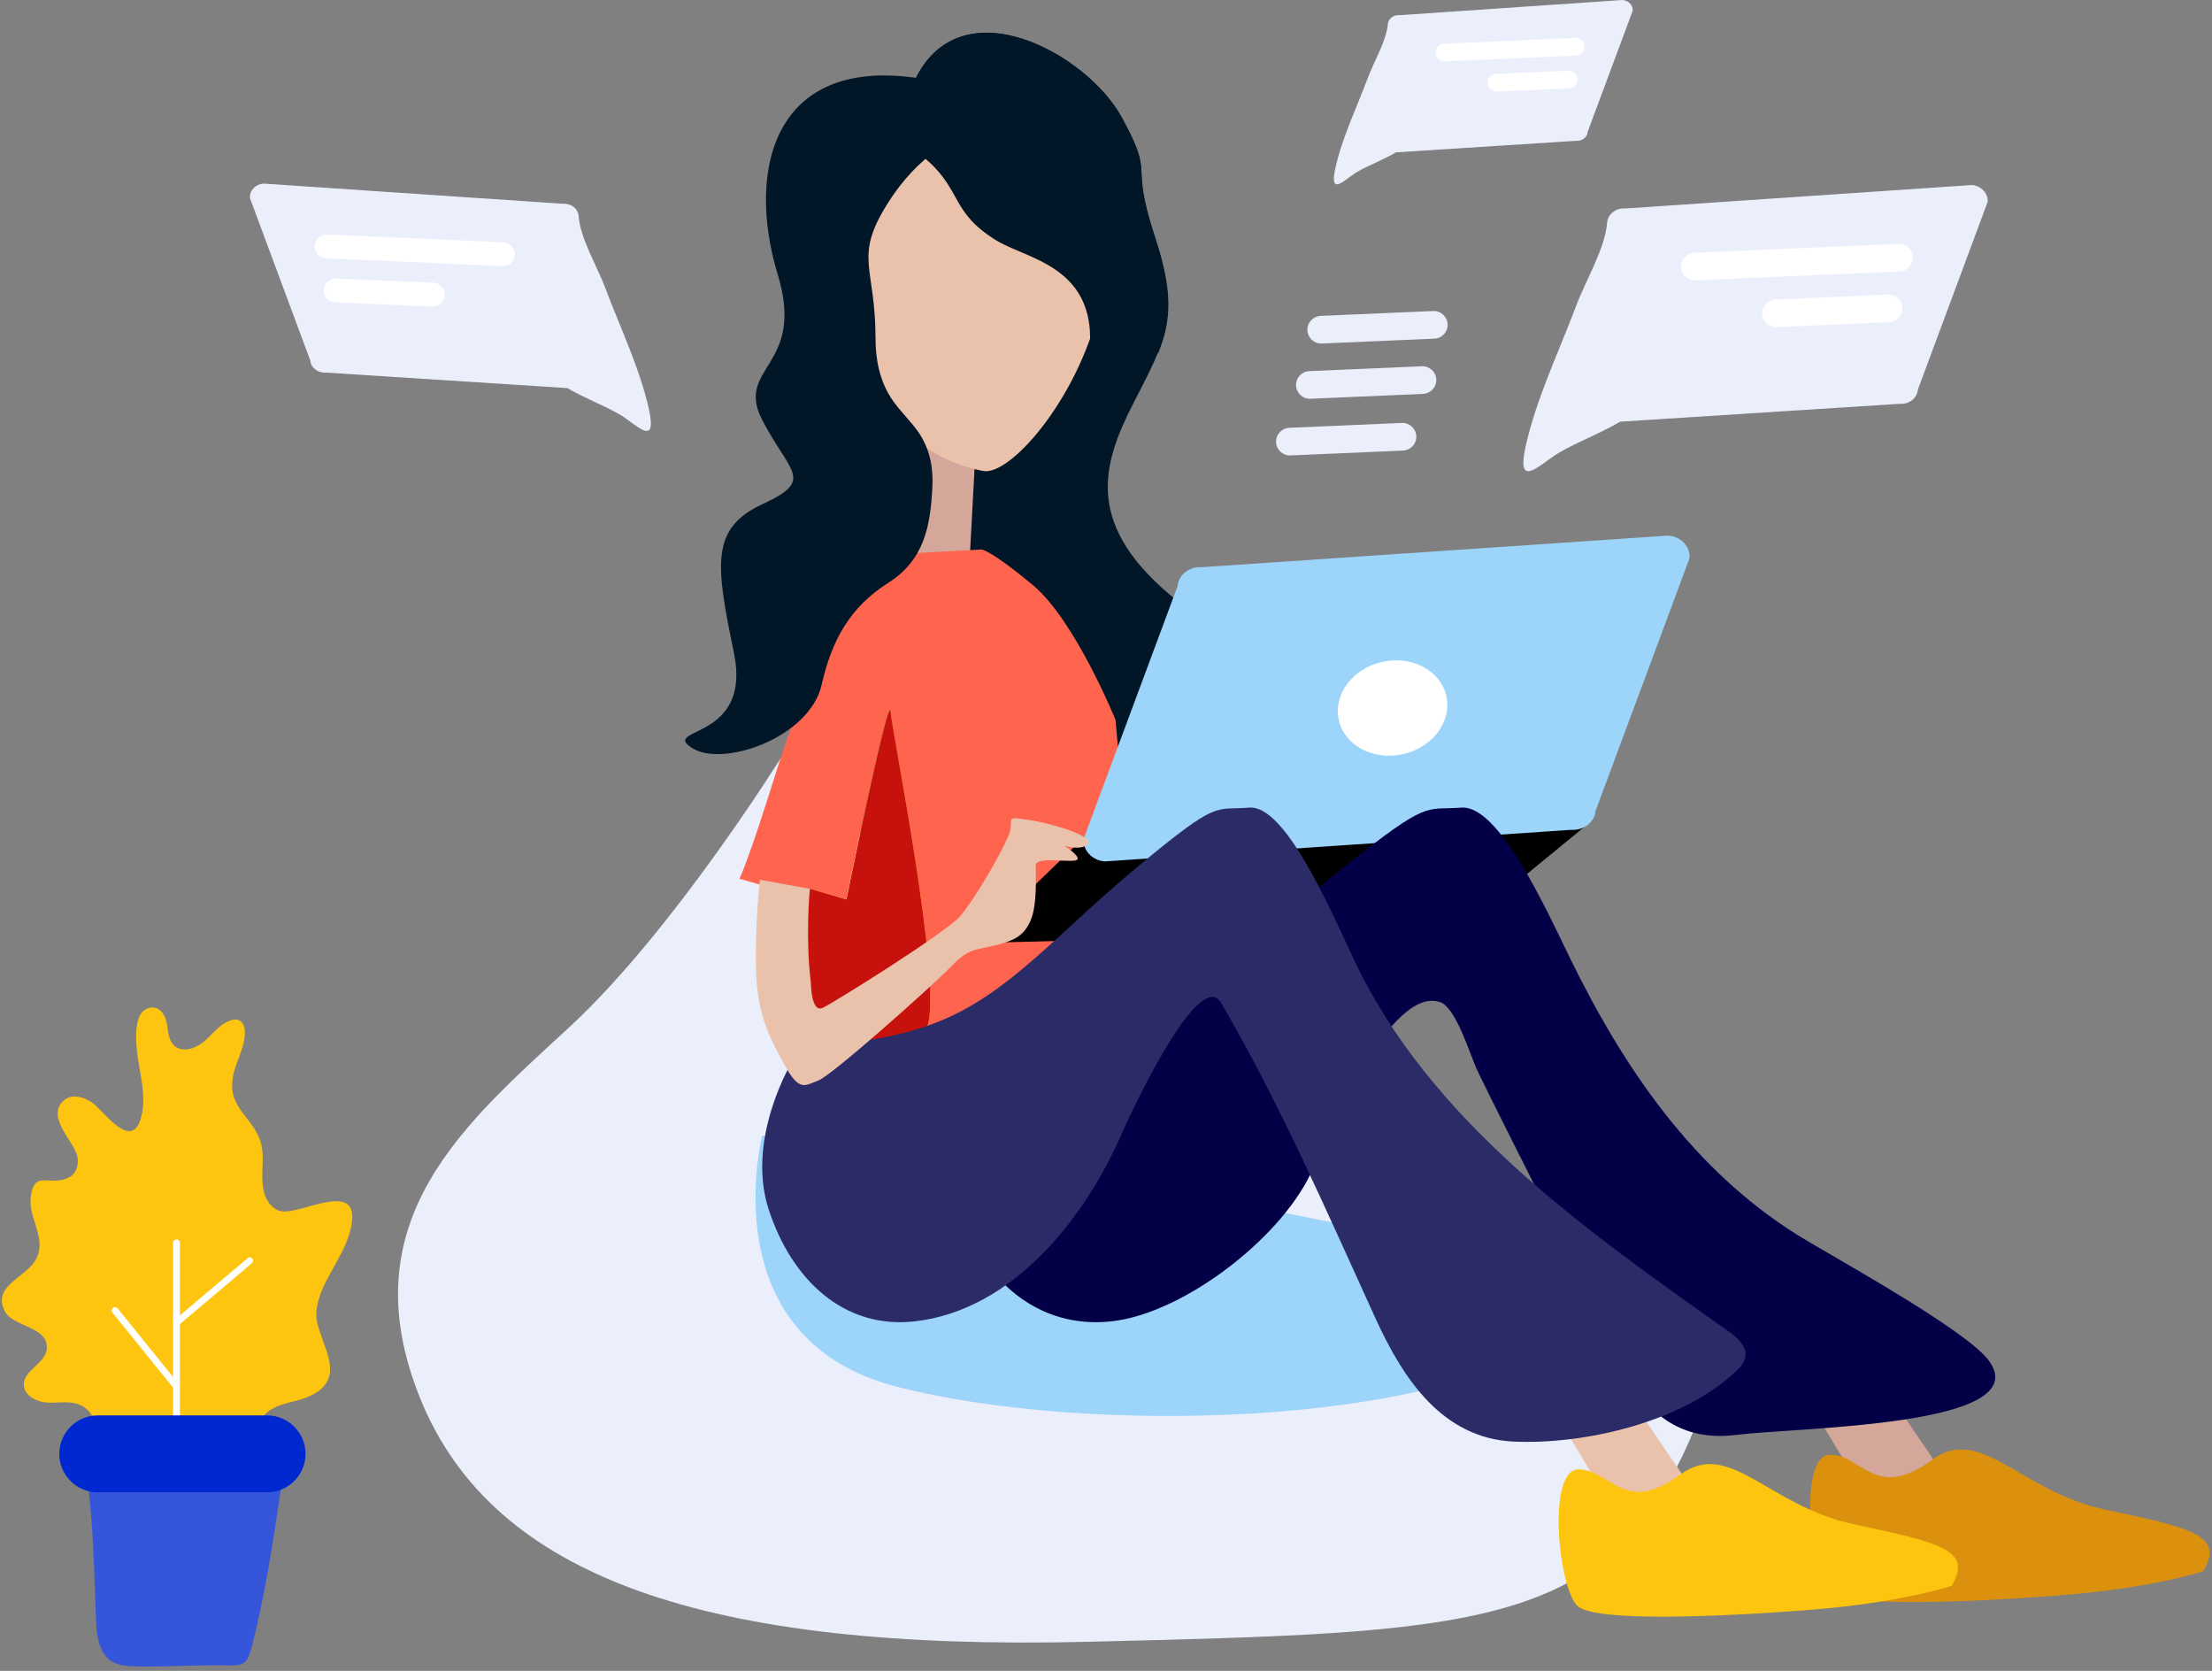 <svg width="486" height="367" viewBox="0 0 486 367" fill="none" xmlns="http://www.w3.org/2000/svg">
<rect x="0" y="0" width="486" height="367" fill="#808080" stroke="none"/>
<path d="M171.552 166.486C171.552 166.486 147.899 204.47 125.315 225.405C102.73 246.339 76.387 267.79 92.327 307.161C108.267 346.532 155.217 362.67 239.188 360.608C323.159 358.546 352.824 358.11 371.216 316.36C389.608 274.609 328.341 265.252 286.454 252.525C244.567 239.797 171.552 166.486 171.552 166.486Z" fill="#EBEFFB"/>
<path d="M167.478 249.432C167.478 249.432 155.968 293.997 197.024 304.584C238.08 315.17 314.734 313.584 343.568 293.006C372.403 272.428 167.478 249.432 167.478 249.432Z" fill="#9DD4F9"/>
<path d="M60.605 326.589C56.532 324.091 54.593 318.58 56.176 314.06C58.786 306.685 65.51 309.183 70.296 305.298C75.913 300.738 69.109 293.561 69.505 288.169C69.9 282.261 75.24 276.512 76.822 270.803C80.501 257.639 65.589 267.472 61.318 265.926C59.538 265.292 58.351 263.507 57.956 261.644C56.927 256.926 58.905 253.08 56.294 248.599C53.802 244.278 50.124 242.335 51.192 236.467C51.785 233.136 53.842 230.083 53.802 226.713C53.802 225.762 53.526 224.651 52.655 224.176C52.023 223.819 51.231 223.898 50.52 224.176C48.225 224.969 46.722 227.149 44.863 228.735C43.004 230.321 40.038 231.312 38.258 229.647C37.071 228.537 36.953 226.753 36.715 225.127C36.28 222.233 34.263 220.211 31.732 221.876C29.003 223.7 30.031 230.916 30.466 233.493C31.139 237.577 32.127 241.819 30.901 245.784C28.884 252.326 23.426 244.991 21.013 242.811C19.075 241.026 15.792 239.956 13.893 241.819C10.136 245.507 16.148 250.463 16.979 253.952C17.374 255.617 16.86 257.6 15.396 258.472C11.085 260.97 7.407 256.49 6.734 263.19C6.299 267.79 10.413 272.151 7.842 276.711C5.587 280.715 -1.849 282.42 1.078 288.05C2.898 291.5 10.69 291.341 10.294 296.258C10.017 299.469 5.231 300.896 5.231 304.108C5.231 306.527 8.039 307.954 10.452 308.073C12.865 308.192 15.396 307.637 17.611 308.588C20.143 309.659 21.606 312.752 20.815 315.408C20.143 317.708 18.007 319.769 18.679 322.069C19.47 324.805 23.307 324.924 26.115 324.488C37.665 322.703 50.045 321.474 60.605 326.589Z" fill="#FDC510"/>
<path d="M38.772 325.439C39.168 325.439 39.524 325.122 39.524 324.686V272.983C39.524 272.587 39.207 272.23 38.772 272.23C38.377 272.23 38.021 272.547 38.021 272.983V324.686C38.021 325.082 38.377 325.439 38.772 325.439Z" fill="white"/>
<path d="M38.772 305.297C38.931 305.297 39.089 305.258 39.247 305.139C39.563 304.861 39.603 304.425 39.366 304.108L25.838 287.376C25.562 287.059 25.127 287.019 24.81 287.257C24.494 287.534 24.454 287.971 24.691 288.288L38.219 305.02C38.337 305.218 38.535 305.297 38.772 305.297Z" fill="white"/>
<path d="M38.772 291.222C38.931 291.222 39.128 291.182 39.247 291.063L55.345 277.464C55.662 277.186 55.701 276.75 55.424 276.433C55.147 276.116 54.673 276.076 54.396 276.354L38.298 289.953C37.981 290.231 37.942 290.667 38.219 290.984C38.337 291.103 38.575 291.222 38.772 291.222Z" fill="white"/>
<path d="M62.86 319.333C60.724 333.448 58.826 348.237 55.266 361.876C54.95 363.026 54.633 364.216 53.921 364.929C53.091 365.802 51.904 365.802 50.836 365.802C44.666 365.643 38.535 366.04 32.365 366.04C26.55 366 21.725 366.476 21.132 356.801C20.934 353.431 20.38 319.373 17.295 319.373C17.295 319.333 62.86 319.333 62.86 319.333Z" fill="#3555DB"/>
<path d="M21.448 327.778H58.707C63.335 327.778 67.132 323.972 67.132 319.333C67.132 314.694 63.335 310.888 58.707 310.888H21.448C16.82 310.888 13.023 314.694 13.023 319.333C13.023 323.972 16.82 327.778 21.448 327.778Z" fill="#0028D0"/>
<path d="M200.98 17.644C200.98 17.644 196.115 28.508 203.709 35.208C211.343 41.909 221.705 36.596 231.752 42.742C241.798 48.887 240.73 56.143 236.103 72.32C230.605 91.55 224.632 90.995 219.214 92.382C213.834 93.77 212.213 108.837 211.619 115.815C211.026 122.793 210.077 127.511 229.3 136.987C248.522 146.463 238.041 160.975 236.103 179.769C233.967 200.545 258.569 212.558 262.841 217.554C267.112 222.55 277.159 223.422 282.657 212.796C288.155 202.21 260.23 194.399 262.682 177.39C265.135 160.38 280.007 148.922 258.964 132.229C237.922 115.537 242.075 102.136 249.076 88.457C256.077 74.778 259.439 69.505 253.664 51.94C247.89 34.376 254.06 39.649 246.426 25.732C238.792 11.776 211.066 -3.529 200.98 17.644Z" fill="#011627"/>
<path d="M214.269 100.154L212.727 128.78L190.379 137.424C190.379 137.424 203.827 117.718 201.533 100.154C199.279 82.589 214.269 100.154 214.269 100.154Z" fill="#D4A79A"/>
<path d="M162.455 193.011C162.455 193.011 163.918 190.275 168.388 176.279C172.818 162.283 174.439 157.089 180.61 143.569C186.78 130.049 199.635 121.564 199.635 121.564L215.693 120.691C215.693 120.691 217.671 120.81 226.926 128.502C236.182 136.194 245.081 158.08 245.081 158.08L249.036 201.655L221.231 222.193L201.573 229.29C202.522 228.021 203.274 226.673 203.748 225.246C207.031 215.453 195.996 161.133 195.64 156.296C195.284 151.459 185.949 197.531 185.949 197.531L177.88 195.192L172.343 212.915L168.862 194.835L162.455 193.011Z" fill="#FF644E"/>
<path d="M171.236 216.523L172.343 212.955L174.163 222.272L171.236 216.523Z" fill="url(#paint0_linear)"/>
<path d="M185.989 197.571C185.989 197.571 195.324 151.499 195.68 156.336C196.036 161.173 207.071 215.453 203.788 225.285C203.313 226.713 202.562 228.061 201.613 229.33L181.401 236.625L174.163 222.272L172.383 212.915L177.92 195.192L185.989 197.571Z" fill="#FDC510"/>
<path d="M185.989 197.571C185.989 197.571 195.324 151.499 195.68 156.336C196.036 161.173 207.071 215.453 203.788 225.285C203.313 226.713 202.562 228.061 201.613 229.33L181.401 236.625L174.163 222.272L172.383 212.915L177.92 195.192L185.989 197.571Z" fill="#C6110C"/>
<path d="M349.739 180.284L236.261 185.756L214.27 207.127L320.232 204.47L349.739 180.284Z" fill="black"/>
<path d="M242.748 189.205L345.19 182.267C347.959 182.465 350.372 180.601 350.569 178.103L371.216 122.595C371.414 120.057 369.318 117.837 366.549 117.639L264.106 124.577C261.338 124.379 258.925 126.243 258.727 128.74L238.08 184.249C237.883 186.787 239.979 189.007 242.748 189.205Z" fill="#9DD4F9"/>
<path d="M294.137 158.09C292.921 152.484 297.231 146.785 303.763 145.362C310.295 143.939 316.576 147.33 317.792 152.936C319.007 158.543 314.697 164.241 308.165 165.664C301.633 167.088 295.353 163.696 294.137 158.09Z" fill="white"/>
<path d="M396.411 278.852L425.364 321.395L412.193 332.576L384.585 286.385C384.585 286.385 390.914 279.248 396.411 278.852Z" fill="#D4A79A"/>
<path d="M484.061 345.105C484.061 345.105 472.907 348.911 451.588 350.497C430.229 352.083 406.418 352.876 402.067 349.704C397.717 346.532 394.948 319.531 402.067 319.531C409.187 319.531 411.956 329.84 424.494 320.641C435.252 312.751 443.835 327.62 462.544 331.584C481.253 335.549 488.847 337.135 484.061 345.105Z" fill="#DB910E"/>
<path d="M216.128 232.859C218.699 228.022 232.543 230.757 249.155 224.572C265.767 218.387 276.486 205.382 295.353 190.395C314.22 175.407 312.915 178.024 321.063 177.39C329.211 176.755 339.297 198.8 344.953 210.457C356.937 234.96 372.086 256.886 394.711 271.12C401.593 275.442 431.89 291.936 436.953 298.835C447.633 313.346 395.185 313.465 381.46 315.17C367.894 316.835 360.299 309.104 354.802 296.892C348.552 282.975 341.67 269.336 334.827 255.697C331.386 248.877 327.945 242.057 324.622 235.198C323.159 232.224 320.034 221.519 316.554 220.171C305.795 216.087 291.635 248.877 288.629 256.291C282.538 271.16 260.349 288.486 244.171 290.231C228.034 291.975 215.891 281.191 210.591 265.45C205.251 249.71 216.128 232.859 216.128 232.859Z" fill="#030047"/>
<path d="M341.156 282.063L370.108 324.606L356.937 335.787L329.329 289.636C329.369 289.596 335.658 282.459 341.156 282.063Z" fill="#EAC2AB"/>
<path d="M428.805 348.317C428.805 348.317 417.651 352.123 396.332 353.709C374.974 355.295 351.163 356.088 346.812 352.916C342.461 349.744 339.692 322.743 346.812 322.743C353.931 322.743 356.7 333.052 369.238 323.853C379.997 315.963 388.58 330.832 407.288 334.796C425.997 338.801 433.591 340.387 428.805 348.317Z" fill="#FDC510"/>
<path d="M174.202 232.859C176.654 228.022 189.905 230.757 205.765 224.572C221.626 218.387 231.87 205.382 249.907 190.395C267.943 175.407 266.717 178.024 274.469 177.39C282.261 176.755 291.873 198.8 297.331 210.457C314.062 246.26 348.473 270.287 379.759 292.412C381.698 293.799 383.873 295.702 383.477 298.042C383.28 299.231 382.41 300.222 381.539 301.055C369.911 312.315 348.157 317.351 332.533 316.637C316.791 315.884 308.247 302.72 302.275 289.715C291.635 266.402 281.233 242.414 268.299 220.29C263.434 212.003 247.969 245.507 246.624 248.639C238.594 267.274 222.694 287.812 200.94 290.231C185.514 291.975 173.886 281.191 168.823 265.45C163.839 249.71 174.202 232.859 174.202 232.859Z" fill="#2B2B68"/>
<path d="M234.244 39.213C234.244 39.213 246.189 48.055 241.442 67.879C236.696 87.704 221.903 104.634 215.97 103.444C199.477 100.154 193.702 88.457 188.006 78.466C181.005 66.174 194.928 36.2 194.928 36.2L208.06 29.102L234.244 39.213Z" fill="#EAC2AB"/>
<path d="M210.433 30.45C210.433 30.45 202.127 33.226 194.849 44.962C187.571 56.658 192.357 58.562 192.357 74.263C192.357 78.862 193.227 83.382 195.68 87.267C197.499 90.122 200.03 92.343 201.929 95.118C204.263 98.647 205.054 102.612 204.856 106.775C204.46 115.616 203.036 122.991 195.205 127.987C186.701 133.379 182.746 140.635 180.531 150.389C177.881 162.085 158.618 168.707 151.934 164.226C145.21 159.746 165.224 162.759 161.268 143.49C157.313 124.22 155.929 116.092 167.518 110.74C179.107 105.387 173.569 103.999 167.478 92.263C161.387 80.527 177.09 80.686 170.88 60.306C163.721 36.794 170.207 10.547 205.291 17.802C240.374 25.058 210.433 30.45 210.433 30.45Z" fill="#011627"/>
<path d="M218.976 52.852C208.93 46.707 211.343 41.909 203.709 35.208C196.075 28.508 200.98 17.644 200.98 17.644C211.026 -3.529 238.792 11.776 246.426 25.732C254.06 39.649 247.969 34.376 253.743 51.94C257.738 64.033 257.382 70.337 254.495 77.514L238.08 84.175C244.725 58.919 226.571 57.452 218.976 52.852Z" fill="#011627"/>
<path d="M178.157 215.77C178.157 215.77 178.157 222.59 180.768 221.361C183.378 220.131 207.704 204.906 210.907 201.298C214.111 197.69 221.666 184.725 222.022 182.108C222.378 179.491 221.152 179.372 226.214 180.126C231.277 180.879 240.414 183.734 239.069 185.32C237.724 186.945 233.888 185.795 233.888 185.795C233.888 185.795 238.357 188.65 236.182 189.007C234.006 189.364 227.559 188.135 227.559 190.117C227.559 192.1 227.915 198.8 226.452 202.131C224.988 205.461 223.129 206.571 218.304 207.721C213.478 208.831 212.648 208.475 208.692 212.558C204.737 216.642 182.627 236.348 179.779 237.339C176.931 238.33 175.705 240.075 172.264 233.731C168.823 227.427 166.331 222.59 166.094 212.677C165.856 202.765 166.964 193.249 166.964 193.249L177.96 195.232C177.881 195.232 176.931 206.373 178.157 215.77Z" fill="#EAC2AB"/>
<path d="M142.599 90.003C140.621 80.963 136.231 71.923 132.988 63.24C131.287 58.641 127.49 52.416 127.134 47.46C127.015 45.834 125.473 44.645 123.693 44.763L57.916 40.323C56.136 40.442 54.791 41.869 54.91 43.495L68.16 79.139C68.279 80.765 69.821 81.954 71.601 81.835L124.682 85.245C127.925 87.228 133.106 89.21 136.35 91.153C139.949 93.373 144.379 98.329 142.599 90.003Z" fill="#EBEFFB"/>
<path d="M94.977 67.324L73.618 66.412C72.194 66.333 71.047 65.103 71.126 63.676C71.206 62.249 72.432 61.099 73.856 61.178L95.214 62.09C96.638 62.169 97.785 63.398 97.706 64.826C97.627 66.253 96.401 67.363 94.977 67.324Z" fill="white"/>
<path d="M110.363 58.442L71.641 56.737C70.217 56.658 69.07 55.429 69.149 54.002C69.228 52.574 70.454 51.425 71.878 51.504L110.601 53.209C112.024 53.288 113.171 54.517 113.092 55.945C113.013 57.372 111.787 58.522 110.363 58.442Z" fill="white"/>
<path d="M335.183 98.131C337.477 87.664 342.54 77.197 346.298 67.165C348.275 61.813 352.666 54.636 353.101 48.887C353.259 47.024 355.039 45.636 357.096 45.794L433.235 40.64C435.292 40.799 436.835 42.464 436.716 44.328L421.369 85.602C421.211 87.466 419.431 88.853 417.375 88.695L355.949 92.62C352.191 94.92 346.219 97.219 342.461 99.479C338.268 102.017 333.087 107.726 335.183 98.131Z" fill="#EBEFFB"/>
<path d="M390.32 71.844L415.08 70.773C416.741 70.694 418.047 69.267 417.968 67.601C417.888 65.936 416.465 64.628 414.803 64.707L390.043 65.778C388.382 65.857 387.077 67.284 387.156 68.95C387.235 70.615 388.659 71.923 390.32 71.844Z" fill="white"/>
<path d="M372.521 61.575L417.335 59.632C418.996 59.553 420.301 58.126 420.222 56.46C420.143 54.795 418.719 53.487 417.058 53.566L372.244 55.509C370.583 55.588 369.278 57.015 369.357 58.681C369.436 60.346 370.86 61.654 372.521 61.575Z" fill="white"/>
<path d="M293.376 37.032C294.839 30.292 298.122 23.552 300.535 17.089C301.8 13.639 304.609 9 304.925 5.313C305.004 4.123 306.151 3.212 307.496 3.331L356.502 0C357.808 0.119 358.836 1.15 358.717 2.379L348.829 28.944C348.75 30.133 347.603 31.045 346.258 30.926L306.705 33.464C304.292 34.931 300.456 36.398 298.003 37.865C295.353 39.53 292.031 43.217 293.376 37.032Z" fill="#EBEFFB"/>
<path d="M328.855 20.102L344.794 19.427C345.862 19.388 346.693 18.476 346.653 17.405C346.614 16.335 345.704 15.502 344.636 15.542L328.696 16.216C327.628 16.256 326.798 17.168 326.837 18.238C326.877 19.308 327.787 20.141 328.855 20.102Z" fill="white"/>
<path d="M317.424 13.48L346.298 12.212C347.366 12.172 348.196 11.26 348.157 10.19C348.117 9.119 347.207 8.286 346.139 8.326L317.266 9.595C316.198 9.634 315.367 10.546 315.407 11.617C315.446 12.688 316.356 13.52 317.424 13.48Z" fill="white"/>
<path d="M290.409 75.452L315.169 74.382C316.831 74.302 318.136 72.875 318.057 71.21C317.978 69.545 316.554 68.236 314.892 68.315L290.132 69.386C288.471 69.465 287.166 70.893 287.245 72.558C287.324 74.223 288.748 75.532 290.409 75.452Z" fill="#EBEFFB"/>
<path d="M287.917 87.585L312.677 86.514C314.339 86.435 315.644 85.007 315.565 83.342C315.486 81.677 314.062 80.368 312.401 80.448L287.64 81.518C285.979 81.598 284.674 83.025 284.753 84.69C284.832 86.356 286.256 87.664 287.917 87.585Z" fill="#EBEFFB"/>
<path d="M283.527 100.034L308.287 98.964C309.948 98.885 311.253 97.457 311.174 95.792C311.095 94.127 309.671 92.818 308.01 92.897L283.25 93.968C281.589 94.047 280.283 95.475 280.363 97.14C280.442 98.805 281.866 100.114 283.527 100.034Z" fill="#EBEFFB"/>
<defs>
<linearGradient id="paint0_linear" x1="173.152" y1="217.727" x2="198.018" y2="128.084" gradientUnits="userSpaceOnUse">
<stop stop-color="#A7ADFF"/>
<stop offset="1" stop-color="#E3E5FC"/>
</linearGradient>
</defs>
</svg>
